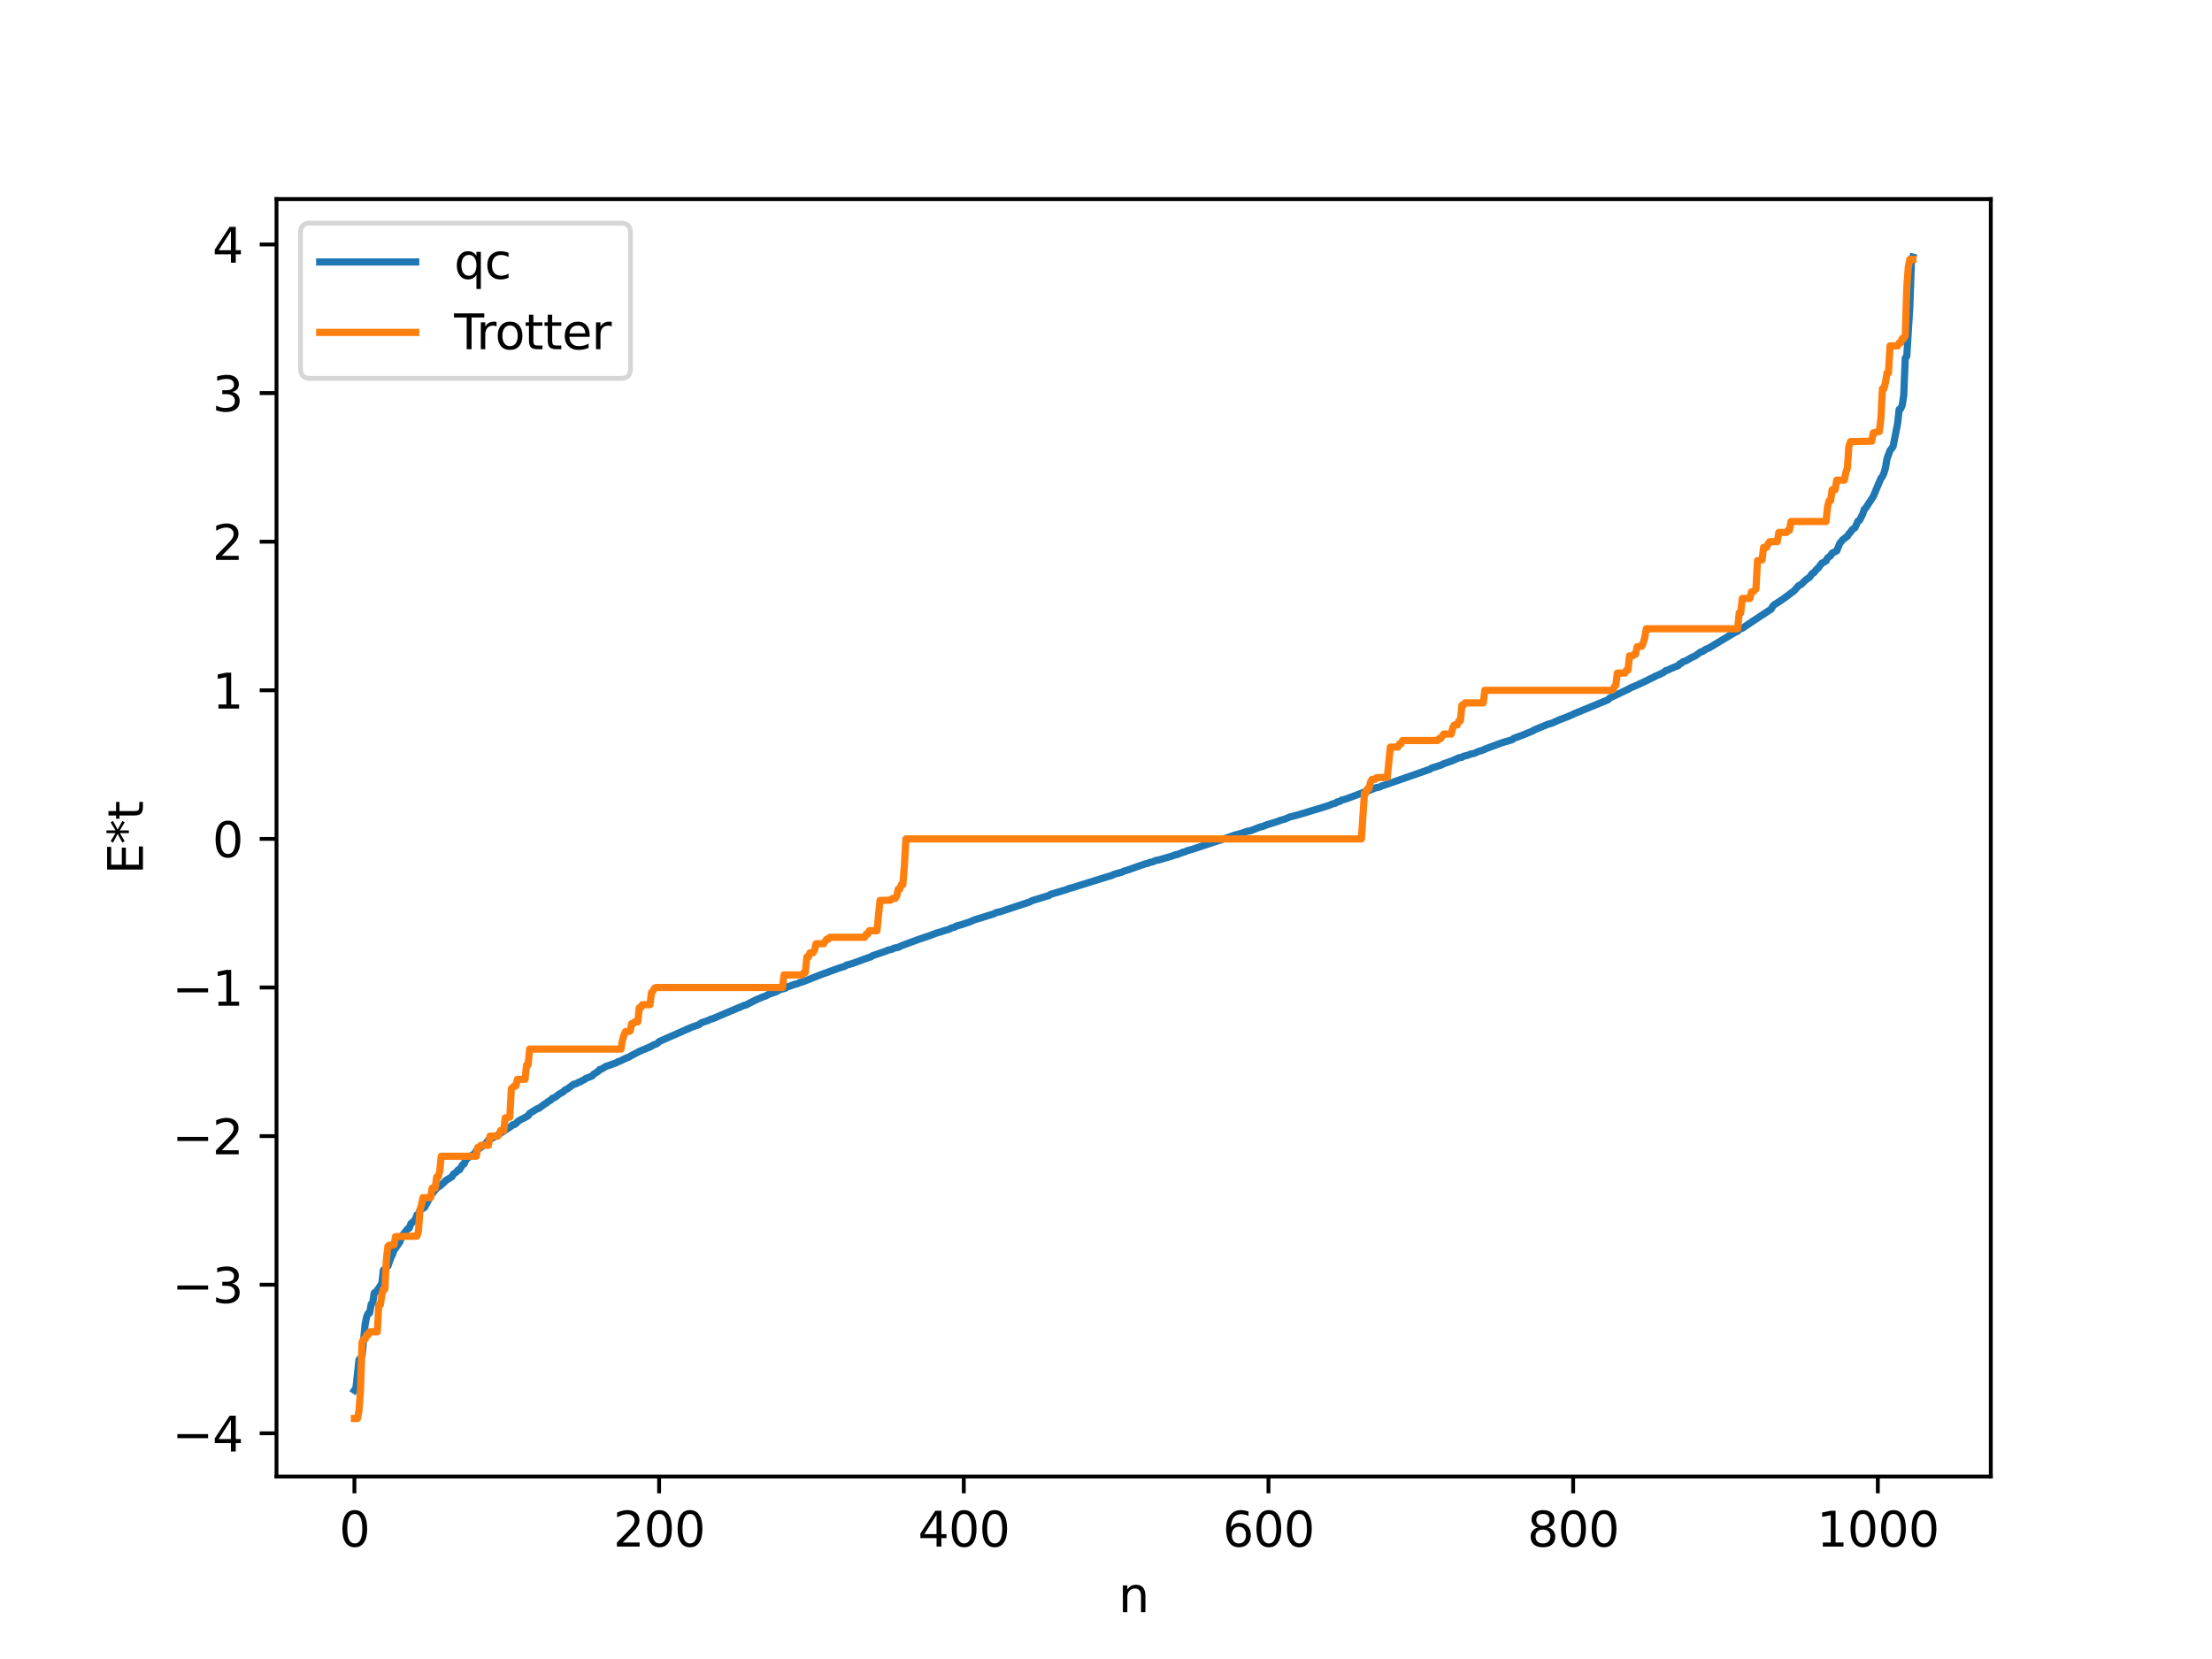 <?xml version="1.0" encoding="utf-8" standalone="no"?>
<!DOCTYPE svg PUBLIC "-//W3C//DTD SVG 1.1//EN"
  "http://www.w3.org/Graphics/SVG/1.1/DTD/svg11.dtd">
<svg xmlns:xlink="http://www.w3.org/1999/xlink" width="460.8pt" height="345.6pt" viewBox="0 0 460.8 345.6" xmlns="http://www.w3.org/2000/svg" version="1.1">
 <defs>
  <style type="text/css">*{stroke-linejoin: round; stroke-linecap: butt}</style>
 </defs>
 <g id="figure_1">
  <g id="patch_1">
   <path d="M 0 345.6 
L 460.8 345.6 
L 460.8 0 
L 0 0 
z
" style="fill: #ffffff"/>
  </g>
  <g id="axes_1">
   <g id="patch_2">
    <path d="M 57.6 307.584 
L 414.72 307.584 
L 414.72 41.472 
L 57.6 41.472 
z
" style="fill: #ffffff"/>
   </g>
   <g id="matplotlib.axis_1">
    <g id="xtick_1">
     <g id="line2d_1">
      <defs>
       <path id="m3596342638" d="M 0 0 
L 0 3.5 
" style="stroke: #000000; stroke-width: 0.8"/>
      </defs>
      <g>
       <use xlink:href="#m3596342638" x="73.833" y="307.584" style="stroke: #000000; stroke-width: 0.8"/>
      </g>
     </g>
     <g id="text_1">
      <!-- 0 -->
      <g transform="translate(70.651 322.182) scale(0.1 -0.1)">
       <defs>
        <path id="DejaVuSans-30" d="M 2034 4250 
Q 1547 4250 1301 3770 
Q 1056 3291 1056 2328 
Q 1056 1369 1301 889 
Q 1547 409 2034 409 
Q 2525 409 2770 889 
Q 3016 1369 3016 2328 
Q 3016 3291 2770 3770 
Q 2525 4250 2034 4250 
z
M 2034 4750 
Q 2819 4750 3233 4129 
Q 3647 3509 3647 2328 
Q 3647 1150 3233 529 
Q 2819 -91 2034 -91 
Q 1250 -91 836 529 
Q 422 1150 422 2328 
Q 422 3509 836 4129 
Q 1250 4750 2034 4750 
z
" transform="scale(0.016)"/>
       </defs>
       <use xlink:href="#DejaVuSans-30"/>
      </g>
     </g>
    </g>
    <g id="xtick_2">
     <g id="line2d_2">
      <g>
       <use xlink:href="#m3596342638" x="137.304" y="307.584" style="stroke: #000000; stroke-width: 0.8"/>
      </g>
     </g>
     <g id="text_2">
      <!-- 200 -->
      <g transform="translate(127.76 322.182) scale(0.1 -0.1)">
       <defs>
        <path id="DejaVuSans-32" d="M 1228 531 
L 3431 531 
L 3431 0 
L 469 0 
L 469 531 
Q 828 903 1448 1529 
Q 2069 2156 2228 2338 
Q 2531 2678 2651 2914 
Q 2772 3150 2772 3378 
Q 2772 3750 2511 3984 
Q 2250 4219 1831 4219 
Q 1534 4219 1204 4116 
Q 875 4013 500 3803 
L 500 4441 
Q 881 4594 1212 4672 
Q 1544 4750 1819 4750 
Q 2544 4750 2975 4387 
Q 3406 4025 3406 3419 
Q 3406 3131 3298 2873 
Q 3191 2616 2906 2266 
Q 2828 2175 2409 1742 
Q 1991 1309 1228 531 
z
" transform="scale(0.016)"/>
       </defs>
       <use xlink:href="#DejaVuSans-32"/>
       <use xlink:href="#DejaVuSans-30" x="63.623"/>
       <use xlink:href="#DejaVuSans-30" x="127.246"/>
      </g>
     </g>
    </g>
    <g id="xtick_3">
     <g id="line2d_3">
      <g>
       <use xlink:href="#m3596342638" x="200.775" y="307.584" style="stroke: #000000; stroke-width: 0.8"/>
      </g>
     </g>
     <g id="text_3">
      <!-- 400 -->
      <g transform="translate(191.231 322.182) scale(0.1 -0.1)">
       <defs>
        <path id="DejaVuSans-34" d="M 2419 4116 
L 825 1625 
L 2419 1625 
L 2419 4116 
z
M 2253 4666 
L 3047 4666 
L 3047 1625 
L 3713 1625 
L 3713 1100 
L 3047 1100 
L 3047 0 
L 2419 0 
L 2419 1100 
L 313 1100 
L 313 1709 
L 2253 4666 
z
" transform="scale(0.016)"/>
       </defs>
       <use xlink:href="#DejaVuSans-34"/>
       <use xlink:href="#DejaVuSans-30" x="63.623"/>
       <use xlink:href="#DejaVuSans-30" x="127.246"/>
      </g>
     </g>
    </g>
    <g id="xtick_4">
     <g id="line2d_4">
      <g>
       <use xlink:href="#m3596342638" x="264.246" y="307.584" style="stroke: #000000; stroke-width: 0.8"/>
      </g>
     </g>
     <g id="text_4">
      <!-- 600 -->
      <g transform="translate(254.702 322.182) scale(0.1 -0.1)">
       <defs>
        <path id="DejaVuSans-36" d="M 2113 2584 
Q 1688 2584 1439 2293 
Q 1191 2003 1191 1497 
Q 1191 994 1439 701 
Q 1688 409 2113 409 
Q 2538 409 2786 701 
Q 3034 994 3034 1497 
Q 3034 2003 2786 2293 
Q 2538 2584 2113 2584 
z
M 3366 4563 
L 3366 3988 
Q 3128 4100 2886 4159 
Q 2644 4219 2406 4219 
Q 1781 4219 1451 3797 
Q 1122 3375 1075 2522 
Q 1259 2794 1537 2939 
Q 1816 3084 2150 3084 
Q 2853 3084 3261 2657 
Q 3669 2231 3669 1497 
Q 3669 778 3244 343 
Q 2819 -91 2113 -91 
Q 1303 -91 875 529 
Q 447 1150 447 2328 
Q 447 3434 972 4092 
Q 1497 4750 2381 4750 
Q 2619 4750 2861 4703 
Q 3103 4656 3366 4563 
z
" transform="scale(0.016)"/>
       </defs>
       <use xlink:href="#DejaVuSans-36"/>
       <use xlink:href="#DejaVuSans-30" x="63.623"/>
       <use xlink:href="#DejaVuSans-30" x="127.246"/>
      </g>
     </g>
    </g>
    <g id="xtick_5">
     <g id="line2d_5">
      <g>
       <use xlink:href="#m3596342638" x="327.717" y="307.584" style="stroke: #000000; stroke-width: 0.8"/>
      </g>
     </g>
     <g id="text_5">
      <!-- 800 -->
      <g transform="translate(318.173 322.182) scale(0.1 -0.1)">
       <defs>
        <path id="DejaVuSans-38" d="M 2034 2216 
Q 1584 2216 1326 1975 
Q 1069 1734 1069 1313 
Q 1069 891 1326 650 
Q 1584 409 2034 409 
Q 2484 409 2743 651 
Q 3003 894 3003 1313 
Q 3003 1734 2745 1975 
Q 2488 2216 2034 2216 
z
M 1403 2484 
Q 997 2584 770 2862 
Q 544 3141 544 3541 
Q 544 4100 942 4425 
Q 1341 4750 2034 4750 
Q 2731 4750 3128 4425 
Q 3525 4100 3525 3541 
Q 3525 3141 3298 2862 
Q 3072 2584 2669 2484 
Q 3125 2378 3379 2068 
Q 3634 1759 3634 1313 
Q 3634 634 3220 271 
Q 2806 -91 2034 -91 
Q 1263 -91 848 271 
Q 434 634 434 1313 
Q 434 1759 690 2068 
Q 947 2378 1403 2484 
z
M 1172 3481 
Q 1172 3119 1398 2916 
Q 1625 2713 2034 2713 
Q 2441 2713 2670 2916 
Q 2900 3119 2900 3481 
Q 2900 3844 2670 4047 
Q 2441 4250 2034 4250 
Q 1625 4250 1398 4047 
Q 1172 3844 1172 3481 
z
" transform="scale(0.016)"/>
       </defs>
       <use xlink:href="#DejaVuSans-38"/>
       <use xlink:href="#DejaVuSans-30" x="63.623"/>
       <use xlink:href="#DejaVuSans-30" x="127.246"/>
      </g>
     </g>
    </g>
    <g id="xtick_6">
     <g id="line2d_6">
      <g>
       <use xlink:href="#m3596342638" x="391.188" y="307.584" style="stroke: #000000; stroke-width: 0.8"/>
      </g>
     </g>
     <g id="text_6">
      <!-- 1000 -->
      <g transform="translate(378.463 322.182) scale(0.1 -0.1)">
       <defs>
        <path id="DejaVuSans-31" d="M 794 531 
L 1825 531 
L 1825 4091 
L 703 3866 
L 703 4441 
L 1819 4666 
L 2450 4666 
L 2450 531 
L 3481 531 
L 3481 0 
L 794 0 
L 794 531 
z
" transform="scale(0.016)"/>
       </defs>
       <use xlink:href="#DejaVuSans-31"/>
       <use xlink:href="#DejaVuSans-30" x="63.623"/>
       <use xlink:href="#DejaVuSans-30" x="127.246"/>
       <use xlink:href="#DejaVuSans-30" x="190.869"/>
      </g>
     </g>
    </g>
    <g id="text_7">
     <!-- n -->
     <g transform="translate(232.991 335.861) scale(0.1 -0.1)">
      <defs>
       <path id="DejaVuSans-6e" d="M 3513 2113 
L 3513 0 
L 2938 0 
L 2938 2094 
Q 2938 2591 2744 2837 
Q 2550 3084 2163 3084 
Q 1697 3084 1428 2787 
Q 1159 2491 1159 1978 
L 1159 0 
L 581 0 
L 581 3500 
L 1159 3500 
L 1159 2956 
Q 1366 3272 1645 3428 
Q 1925 3584 2291 3584 
Q 2894 3584 3203 3211 
Q 3513 2838 3513 2113 
z
" transform="scale(0.016)"/>
      </defs>
      <use xlink:href="#DejaVuSans-6e"/>
     </g>
    </g>
   </g>
   <g id="matplotlib.axis_2">
    <g id="ytick_1">
     <g id="line2d_7">
      <defs>
       <path id="m3ba149c346" d="M 0 0 
L -3.5 0 
" style="stroke: #000000; stroke-width: 0.8"/>
      </defs>
      <g>
       <use xlink:href="#m3ba149c346" x="57.6" y="298.584" style="stroke: #000000; stroke-width: 0.8"/>
      </g>
     </g>
     <g id="text_8">
      <!-- −4 -->
      <g transform="translate(35.858 302.383) scale(0.1 -0.1)">
       <defs>
        <path id="DejaVuSans-2212" d="M 678 2272 
L 4684 2272 
L 4684 1741 
L 678 1741 
L 678 2272 
z
" transform="scale(0.016)"/>
       </defs>
       <use xlink:href="#DejaVuSans-2212"/>
       <use xlink:href="#DejaVuSans-34" x="83.789"/>
      </g>
     </g>
    </g>
    <g id="ytick_2">
     <g id="line2d_8">
      <g>
       <use xlink:href="#m3ba149c346" x="57.6" y="267.628" style="stroke: #000000; stroke-width: 0.8"/>
      </g>
     </g>
     <g id="text_9">
      <!-- −3 -->
      <g transform="translate(35.858 271.427) scale(0.1 -0.1)">
       <defs>
        <path id="DejaVuSans-33" d="M 2597 2516 
Q 3050 2419 3304 2112 
Q 3559 1806 3559 1356 
Q 3559 666 3084 287 
Q 2609 -91 1734 -91 
Q 1441 -91 1130 -33 
Q 819 25 488 141 
L 488 750 
Q 750 597 1062 519 
Q 1375 441 1716 441 
Q 2309 441 2620 675 
Q 2931 909 2931 1356 
Q 2931 1769 2642 2001 
Q 2353 2234 1838 2234 
L 1294 2234 
L 1294 2753 
L 1863 2753 
Q 2328 2753 2575 2939 
Q 2822 3125 2822 3475 
Q 2822 3834 2567 4026 
Q 2313 4219 1838 4219 
Q 1578 4219 1281 4162 
Q 984 4106 628 3988 
L 628 4550 
Q 988 4650 1302 4700 
Q 1616 4750 1894 4750 
Q 2613 4750 3031 4423 
Q 3450 4097 3450 3541 
Q 3450 3153 3228 2886 
Q 3006 2619 2597 2516 
z
" transform="scale(0.016)"/>
       </defs>
       <use xlink:href="#DejaVuSans-2212"/>
       <use xlink:href="#DejaVuSans-33" x="83.789"/>
      </g>
     </g>
    </g>
    <g id="ytick_3">
     <g id="line2d_9">
      <g>
       <use xlink:href="#m3ba149c346" x="57.6" y="236.671" style="stroke: #000000; stroke-width: 0.8"/>
      </g>
     </g>
     <g id="text_10">
      <!-- −2 -->
      <g transform="translate(35.858 240.47) scale(0.1 -0.1)">
       <use xlink:href="#DejaVuSans-2212"/>
       <use xlink:href="#DejaVuSans-32" x="83.789"/>
      </g>
     </g>
    </g>
    <g id="ytick_4">
     <g id="line2d_10">
      <g>
       <use xlink:href="#m3ba149c346" x="57.6" y="205.714" style="stroke: #000000; stroke-width: 0.8"/>
      </g>
     </g>
     <g id="text_11">
      <!-- −1 -->
      <g transform="translate(35.858 209.513) scale(0.1 -0.1)">
       <use xlink:href="#DejaVuSans-2212"/>
       <use xlink:href="#DejaVuSans-31" x="83.789"/>
      </g>
     </g>
    </g>
    <g id="ytick_5">
     <g id="line2d_11">
      <g>
       <use xlink:href="#m3ba149c346" x="57.6" y="174.757" style="stroke: #000000; stroke-width: 0.8"/>
      </g>
     </g>
     <g id="text_12">
      <!-- 0 -->
      <g transform="translate(44.237 178.557) scale(0.1 -0.1)">
       <use xlink:href="#DejaVuSans-30"/>
      </g>
     </g>
    </g>
    <g id="ytick_6">
     <g id="line2d_12">
      <g>
       <use xlink:href="#m3ba149c346" x="57.6" y="143.801" style="stroke: #000000; stroke-width: 0.8"/>
      </g>
     </g>
     <g id="text_13">
      <!-- 1 -->
      <g transform="translate(44.237 147.6) scale(0.1 -0.1)">
       <use xlink:href="#DejaVuSans-31"/>
      </g>
     </g>
    </g>
    <g id="ytick_7">
     <g id="line2d_13">
      <g>
       <use xlink:href="#m3ba149c346" x="57.6" y="112.844" style="stroke: #000000; stroke-width: 0.8"/>
      </g>
     </g>
     <g id="text_14">
      <!-- 2 -->
      <g transform="translate(44.237 116.643) scale(0.1 -0.1)">
       <use xlink:href="#DejaVuSans-32"/>
      </g>
     </g>
    </g>
    <g id="ytick_8">
     <g id="line2d_14">
      <g>
       <use xlink:href="#m3ba149c346" x="57.6" y="81.887" style="stroke: #000000; stroke-width: 0.8"/>
      </g>
     </g>
     <g id="text_15">
      <!-- 3 -->
      <g transform="translate(44.237 85.686) scale(0.1 -0.1)">
       <use xlink:href="#DejaVuSans-33"/>
      </g>
     </g>
    </g>
    <g id="ytick_9">
     <g id="line2d_15">
      <g>
       <use xlink:href="#m3ba149c346" x="57.6" y="50.93" style="stroke: #000000; stroke-width: 0.8"/>
      </g>
     </g>
     <g id="text_16">
      <!-- 4 -->
      <g transform="translate(44.237 54.73) scale(0.1 -0.1)">
       <use xlink:href="#DejaVuSans-34"/>
      </g>
     </g>
    </g>
    <g id="text_17">
     <!-- E*t -->
     <g transform="translate(29.778 182.148) rotate(-90) scale(0.1 -0.1)">
      <defs>
       <path id="DejaVuSans-45" d="M 628 4666 
L 3578 4666 
L 3578 4134 
L 1259 4134 
L 1259 2753 
L 3481 2753 
L 3481 2222 
L 1259 2222 
L 1259 531 
L 3634 531 
L 3634 0 
L 628 0 
L 628 4666 
z
" transform="scale(0.016)"/>
       <path id="DejaVuSans-2a" d="M 3009 3897 
L 1888 3291 
L 3009 2681 
L 2828 2375 
L 1778 3009 
L 1778 1831 
L 1422 1831 
L 1422 3009 
L 372 2375 
L 191 2681 
L 1313 3291 
L 191 3897 
L 372 4206 
L 1422 3572 
L 1422 4750 
L 1778 4750 
L 1778 3572 
L 2828 4206 
L 3009 3897 
z
" transform="scale(0.016)"/>
       <path id="DejaVuSans-74" d="M 1172 4494 
L 1172 3500 
L 2356 3500 
L 2356 3053 
L 1172 3053 
L 1172 1153 
Q 1172 725 1289 603 
Q 1406 481 1766 481 
L 2356 481 
L 2356 0 
L 1766 0 
Q 1100 0 847 248 
Q 594 497 594 1153 
L 594 3053 
L 172 3053 
L 172 3500 
L 594 3500 
L 594 4494 
L 1172 4494 
z
" transform="scale(0.016)"/>
      </defs>
      <use xlink:href="#DejaVuSans-45"/>
      <use xlink:href="#DejaVuSans-2a" x="63.184"/>
      <use xlink:href="#DejaVuSans-74" x="113.184"/>
     </g>
    </g>
   </g>
   <g id="line2d_16">
    <path d="M 73.833 289.625 
L 74.15 289.173 
L 74.785 283.236 
L 75.102 282.985 
L 75.42 282.391 
L 76.054 275.942 
L 76.372 274.342 
L 76.689 273.621 
L 77.006 273.516 
L 77.324 271.683 
L 77.641 271.398 
L 77.958 269.348 
L 78.276 269.178 
L 78.91 268.345 
L 79.545 267.348 
L 79.862 264.582 
L 80.18 264.411 
L 80.497 263.844 
L 80.815 263.744 
L 81.449 261.941 
L 81.767 261.334 
L 82.084 260.434 
L 83.036 259.117 
L 83.353 258.61 
L 83.671 257.568 
L 84.94 255.972 
L 85.258 255.847 
L 85.575 254.953 
L 86.527 254.067 
L 86.844 253.101 
L 87.162 252.915 
L 87.479 252.1 
L 88.431 251.526 
L 90.018 248.671 
L 90.97 247.492 
L 91.605 247.097 
L 92.557 246.262 
L 92.874 245.913 
L 94.143 245.144 
L 94.461 244.578 
L 95.096 244.14 
L 95.413 243.737 
L 95.73 243.679 
L 96.365 242.627 
L 96.682 242.465 
L 97 241.685 
L 97.634 241.076 
L 98.904 240.318 
L 99.221 239.709 
L 101.125 238.314 
L 101.76 237.467 
L 103.347 236.67 
L 106.52 234.584 
L 106.838 234.295 
L 107.155 234.267 
L 107.472 234.075 
L 107.79 233.688 
L 108.424 233.269 
L 109.059 232.962 
L 110.011 232.446 
L 110.329 231.944 
L 111.915 230.974 
L 112.233 230.903 
L 113.502 229.956 
L 113.82 229.811 
L 114.137 229.513 
L 114.772 229.149 
L 115.089 228.778 
L 115.406 228.711 
L 115.724 228.529 
L 116.358 228.002 
L 117.31 227.464 
L 117.628 227.12 
L 118.262 226.795 
L 119.532 225.849 
L 119.849 225.829 
L 120.484 225.489 
L 120.801 225.393 
L 121.436 225.036 
L 121.753 224.899 
L 122.071 224.637 
L 122.705 224.403 
L 123.34 224.146 
L 123.658 223.784 
L 124.61 223.18 
L 124.927 222.804 
L 125.244 222.745 
L 125.879 222.357 
L 126.196 222.151 
L 126.831 221.957 
L 128.1 221.487 
L 128.418 221.397 
L 128.735 221.155 
L 129.053 221.101 
L 130.322 220.476 
L 130.957 220.234 
L 131.591 219.863 
L 132.543 219.366 
L 133.178 219.027 
L 135.717 217.961 
L 136.034 217.714 
L 136.669 217.502 
L 136.986 217.312 
L 137.304 216.98 
L 144.286 213.901 
L 144.92 213.704 
L 145.555 213.483 
L 146.19 213.028 
L 147.459 212.605 
L 148.094 212.301 
L 148.411 212.236 
L 149.046 211.979 
L 150.95 211.156 
L 151.902 210.755 
L 155.076 209.419 
L 155.393 209.361 
L 157.297 208.373 
L 158.884 207.687 
L 159.519 207.476 
L 160.153 207.123 
L 161.423 206.69 
L 162.692 206.095 
L 163.644 205.849 
L 163.962 205.603 
L 164.596 205.404 
L 165.548 205.054 
L 166.183 204.917 
L 166.5 204.715 
L 167.135 204.568 
L 170.943 203.062 
L 174.752 201.682 
L 176.021 201.281 
L 176.339 201.04 
L 176.973 200.881 
L 177.608 200.704 
L 181.099 199.422 
L 181.416 199.347 
L 181.734 199.105 
L 184.59 198.125 
L 184.907 197.954 
L 185.859 197.732 
L 186.177 197.532 
L 187.129 197.343 
L 187.763 197.029 
L 188.715 196.669 
L 191.254 195.734 
L 192.206 195.408 
L 193.793 194.872 
L 195.062 194.379 
L 196.015 194.115 
L 196.649 193.886 
L 197.601 193.621 
L 198.236 193.301 
L 198.871 193.155 
L 199.188 192.913 
L 200.14 192.668 
L 202.044 192.042 
L 202.996 191.622 
L 207.122 190.349 
L 207.439 190.129 
L 208.391 189.917 
L 214.421 187.924 
L 215.056 187.597 
L 216.008 187.322 
L 217.277 186.928 
L 218.547 186.542 
L 218.864 186.303 
L 222.038 185.364 
L 222.672 185.095 
L 223.307 184.941 
L 230.606 182.664 
L 231.558 182.388 
L 232.193 182.092 
L 233.78 181.666 
L 234.097 181.469 
L 234.732 181.305 
L 238.54 179.966 
L 239.175 179.827 
L 239.492 179.652 
L 240.127 179.544 
L 240.762 179.244 
L 241.396 179.147 
L 244.253 178.301 
L 244.887 178.045 
L 245.205 178.032 
L 246.474 177.515 
L 246.791 177.459 
L 247.426 177.182 
L 248.378 176.925 
L 256.312 174.3 
L 256.947 174.056 
L 258.851 173.514 
L 259.803 173.174 
L 260.438 173.082 
L 262.659 172.226 
L 262.977 172.198 
L 263.929 171.795 
L 264.563 171.623 
L 266.15 171.12 
L 266.785 170.867 
L 267.737 170.608 
L 268.689 170.185 
L 269.958 169.871 
L 270.91 169.598 
L 275.353 168.261 
L 276.94 167.749 
L 277.575 167.471 
L 278.21 167.323 
L 278.527 167.064 
L 279.162 166.926 
L 279.479 166.675 
L 280.114 166.534 
L 280.748 166.315 
L 281.383 166.069 
L 286.778 164.058 
L 287.413 163.963 
L 287.73 163.767 
L 288.365 163.563 
L 297.886 160.251 
L 298.203 160.011 
L 300.107 159.419 
L 300.742 159.105 
L 302.011 158.666 
L 302.646 158.434 
L 303.915 157.853 
L 304.55 157.762 
L 304.867 157.55 
L 305.82 157.312 
L 306.454 157.051 
L 307.089 156.955 
L 308.041 156.512 
L 308.676 156.358 
L 309.628 155.933 
L 312.801 154.754 
L 315.023 154.096 
L 315.34 153.813 
L 317.244 153.118 
L 319.148 152.329 
L 319.783 151.981 
L 321.053 151.463 
L 322.322 150.927 
L 323.274 150.655 
L 324.861 149.944 
L 326.765 149.221 
L 328.034 148.633 
L 335.016 145.764 
L 335.334 145.407 
L 339.142 143.601 
L 339.777 143.251 
L 341.046 142.71 
L 342.315 142.128 
L 343.585 141.506 
L 344.22 141.193 
L 344.854 140.869 
L 346.441 140.152 
L 347.076 139.67 
L 347.393 139.618 
L 348.028 139.289 
L 349.615 138.653 
L 349.932 138.284 
L 350.249 138.18 
L 350.567 137.863 
L 351.201 137.666 
L 352.471 136.924 
L 353.105 136.667 
L 354.058 135.978 
L 354.375 135.768 
L 354.692 135.714 
L 355.327 135.259 
L 355.962 135.011 
L 361.357 131.771 
L 361.991 131.5 
L 362.309 131.07 
L 362.943 130.882 
L 364.213 130.036 
L 364.848 129.604 
L 368.973 126.885 
L 369.291 126.301 
L 369.608 125.975 
L 370.243 125.59 
L 371.512 124.74 
L 373.734 123.086 
L 374.686 122.017 
L 375.32 121.66 
L 375.955 121 
L 376.59 120.504 
L 376.907 120.324 
L 377.542 119.454 
L 377.859 119.326 
L 378.494 118.529 
L 378.811 118.298 
L 379.446 117.391 
L 380.398 116.848 
L 380.715 116.218 
L 381.35 115.77 
L 381.667 115.223 
L 382.62 114.765 
L 383.254 113.211 
L 383.889 112.426 
L 384.524 111.941 
L 384.841 111.723 
L 385.158 111.187 
L 385.476 110.905 
L 385.793 110.379 
L 386.428 109.928 
L 387.062 108.531 
L 387.38 108.393 
L 388.015 107.146 
L 388.332 106.168 
L 388.649 105.852 
L 390.236 103.422 
L 391.823 99.649 
L 392.14 99.28 
L 392.458 98.555 
L 392.775 97.486 
L 393.092 95.594 
L 393.727 93.851 
L 394.362 93.025 
L 395.314 88.186 
L 395.631 85.292 
L 395.948 85.131 
L 396.266 84.426 
L 396.583 82.338 
L 396.9 74.585 
L 397.218 74.2 
L 397.853 63.802 
L 398.17 54.716 
L 398.487 53.568 
L 398.487 53.568 
" clip-path="url(#pf0ad58c0e1)" style="fill: none; stroke: #1f77b4; stroke-width: 1.5; stroke-linecap: square"/>
   </g>
   <g id="line2d_17">
    <path d="M 73.833 295.488 
L 74.467 295.488 
L 74.785 293.881 
L 75.102 289.581 
L 75.42 279.61 
L 75.737 278.999 
L 76.054 278.999 
L 76.372 278.095 
L 76.689 278.095 
L 77.006 277.456 
L 78.593 277.456 
L 78.91 271.831 
L 79.228 271.831 
L 79.545 269.794 
L 79.862 268.536 
L 80.18 268.536 
L 80.497 262.316 
L 80.815 259.628 
L 81.132 259.388 
L 82.084 259.338 
L 82.401 257.605 
L 86.844 257.506 
L 87.162 256.558 
L 87.479 252.05 
L 87.796 251.054 
L 88.114 249.493 
L 89.7 249.493 
L 90.018 247.5 
L 90.653 247.5 
L 90.97 245.184 
L 91.287 245.184 
L 91.605 243.977 
L 91.922 240.874 
L 99.221 240.874 
L 99.539 239.025 
L 99.856 239.025 
L 100.173 238.587 
L 101.76 238.587 
L 102.077 236.671 
L 103.664 236.671 
L 103.981 236.238 
L 104.299 235.491 
L 104.934 235.491 
L 105.251 232.863 
L 105.568 232.863 
L 105.886 232.73 
L 106.203 232.73 
L 106.52 226.798 
L 107.155 226.212 
L 107.472 226.212 
L 107.79 224.846 
L 109.377 224.846 
L 109.694 221.848 
L 110.011 221.848 
L 110.329 218.537 
L 129.37 218.537 
L 129.687 216.655 
L 130.005 215.57 
L 130.322 214.885 
L 130.957 214.885 
L 131.274 214.772 
L 131.591 213.232 
L 131.909 213.232 
L 132.226 212.881 
L 132.861 212.881 
L 133.178 209.917 
L 133.496 209.917 
L 133.813 209.297 
L 135.4 209.297 
L 135.717 206.769 
L 136.034 206.429 
L 136.352 205.858 
L 136.669 205.714 
L 163.01 205.714 
L 163.327 203.091 
L 167.135 203.091 
L 167.453 202.612 
L 167.77 202.612 
L 168.087 199.365 
L 168.405 199.365 
L 168.722 198.499 
L 169.357 198.499 
L 169.674 197.94 
L 169.991 196.6 
L 171.578 196.6 
L 172.213 195.656 
L 172.53 195.656 
L 172.848 195.255 
L 180.147 195.255 
L 180.464 194.566 
L 180.781 194.566 
L 181.099 193.889 
L 182.686 193.889 
L 183.32 187.58 
L 185.542 187.524 
L 185.859 187.157 
L 186.494 187.157 
L 186.811 186.603 
L 187.129 185.216 
L 187.446 185.216 
L 187.763 184.276 
L 188.081 184.276 
L 188.398 180.353 
L 188.715 174.757 
L 283.605 174.757 
L 284.239 165.238 
L 284.557 165.238 
L 284.874 164.299 
L 285.191 164.299 
L 285.509 162.911 
L 285.826 162.357 
L 286.461 162.357 
L 286.778 161.991 
L 289 161.935 
L 289.634 155.625 
L 291.221 155.625 
L 291.539 154.949 
L 291.856 154.949 
L 292.173 154.259 
L 299.472 154.259 
L 299.79 153.859 
L 300.107 153.859 
L 300.742 152.914 
L 302.329 152.914 
L 302.646 151.575 
L 302.963 151.016 
L 303.598 151.016 
L 303.915 150.149 
L 304.233 150.149 
L 304.55 146.903 
L 304.867 146.903 
L 305.185 146.424 
L 308.993 146.424 
L 309.31 143.801 
L 335.651 143.801 
L 335.968 143.657 
L 336.286 143.086 
L 336.603 142.745 
L 336.92 140.218 
L 338.507 140.218 
L 338.824 139.597 
L 339.142 139.597 
L 339.459 136.634 
L 340.094 136.634 
L 340.411 136.282 
L 340.729 136.282 
L 341.046 134.743 
L 341.681 134.63 
L 341.998 134.63 
L 342.315 133.945 
L 342.633 132.86 
L 342.95 130.978 
L 361.991 130.978 
L 362.309 127.666 
L 362.626 127.666 
L 362.943 124.668 
L 364.53 124.668 
L 364.848 123.302 
L 365.165 123.302 
L 365.8 122.716 
L 366.117 116.784 
L 366.434 116.784 
L 366.752 116.652 
L 367.069 116.652 
L 367.386 114.023 
L 368.021 114.023 
L 368.339 113.276 
L 368.656 112.844 
L 370.243 112.844 
L 370.56 110.927 
L 372.147 110.927 
L 372.464 110.49 
L 372.781 110.49 
L 373.099 108.641 
L 380.398 108.641 
L 380.715 105.537 
L 381.033 104.331 
L 381.35 104.331 
L 381.667 102.015 
L 382.302 102.015 
L 382.62 100.021 
L 384.206 100.021 
L 384.524 98.461 
L 384.841 97.464 
L 385.158 92.957 
L 385.476 92.008 
L 389.919 91.91 
L 390.236 90.177 
L 391.505 89.887 
L 391.823 87.199 
L 392.14 80.978 
L 392.458 80.978 
L 392.775 79.72 
L 393.092 77.684 
L 393.41 77.684 
L 393.727 72.059 
L 395.314 72.059 
L 395.631 71.419 
L 395.948 71.419 
L 396.266 70.516 
L 396.583 70.516 
L 396.9 69.904 
L 397.218 59.933 
L 397.535 55.633 
L 397.853 54.027 
L 398.487 54.027 
L 398.487 54.027 
" clip-path="url(#pf0ad58c0e1)" style="fill: none; stroke: #ff7f0e; stroke-width: 1.5; stroke-linecap: square"/>
   </g>
   <g id="patch_3">
    <path d="M 57.6 307.584 
L 57.6 41.472 
" style="fill: none; stroke: #000000; stroke-width: 0.8; stroke-linejoin: miter; stroke-linecap: square"/>
   </g>
   <g id="patch_4">
    <path d="M 414.72 307.584 
L 414.72 41.472 
" style="fill: none; stroke: #000000; stroke-width: 0.8; stroke-linejoin: miter; stroke-linecap: square"/>
   </g>
   <g id="patch_5">
    <path d="M 57.6 307.584 
L 414.72 307.584 
" style="fill: none; stroke: #000000; stroke-width: 0.8; stroke-linejoin: miter; stroke-linecap: square"/>
   </g>
   <g id="patch_6">
    <path d="M 57.6 41.472 
L 414.72 41.472 
" style="fill: none; stroke: #000000; stroke-width: 0.8; stroke-linejoin: miter; stroke-linecap: square"/>
   </g>
   <g id="legend_1">
    <g id="patch_7">
     <path d="M 64.6 78.828 
L 129.342 78.828 
Q 131.342 78.828 131.342 76.828 
L 131.342 48.472 
Q 131.342 46.472 129.342 46.472 
L 64.6 46.472 
Q 62.6 46.472 62.6 48.472 
L 62.6 76.828 
Q 62.6 78.828 64.6 78.828 
z
" style="fill: #ffffff; opacity: 0.8; stroke: #cccccc; stroke-linejoin: miter"/>
    </g>
    <g id="line2d_18">
     <path d="M 66.6 54.57 
L 76.6 54.57 
L 86.6 54.57 
" style="fill: none; stroke: #1f77b4; stroke-width: 1.5; stroke-linecap: square"/>
    </g>
    <g id="text_18">
     <!-- qc -->
     <g transform="translate(94.6 58.07) scale(0.1 -0.1)">
      <defs>
       <path id="DejaVuSans-71" d="M 947 1747 
Q 947 1113 1208 752 
Q 1469 391 1925 391 
Q 2381 391 2643 752 
Q 2906 1113 2906 1747 
Q 2906 2381 2643 2742 
Q 2381 3103 1925 3103 
Q 1469 3103 1208 2742 
Q 947 2381 947 1747 
z
M 2906 525 
Q 2725 213 2448 61 
Q 2172 -91 1784 -91 
Q 1150 -91 751 415 
Q 353 922 353 1747 
Q 353 2572 751 3078 
Q 1150 3584 1784 3584 
Q 2172 3584 2448 3432 
Q 2725 3281 2906 2969 
L 2906 3500 
L 3481 3500 
L 3481 -1331 
L 2906 -1331 
L 2906 525 
z
" transform="scale(0.016)"/>
       <path id="DejaVuSans-63" d="M 3122 3366 
L 3122 2828 
Q 2878 2963 2633 3030 
Q 2388 3097 2138 3097 
Q 1578 3097 1268 2742 
Q 959 2388 959 1747 
Q 959 1106 1268 751 
Q 1578 397 2138 397 
Q 2388 397 2633 464 
Q 2878 531 3122 666 
L 3122 134 
Q 2881 22 2623 -34 
Q 2366 -91 2075 -91 
Q 1284 -91 818 406 
Q 353 903 353 1747 
Q 353 2603 823 3093 
Q 1294 3584 2113 3584 
Q 2378 3584 2631 3529 
Q 2884 3475 3122 3366 
z
" transform="scale(0.016)"/>
      </defs>
      <use xlink:href="#DejaVuSans-71"/>
      <use xlink:href="#DejaVuSans-63" x="63.477"/>
     </g>
    </g>
    <g id="line2d_19">
     <path d="M 66.6 69.249 
L 76.6 69.249 
L 86.6 69.249 
" style="fill: none; stroke: #ff7f0e; stroke-width: 1.5; stroke-linecap: square"/>
    </g>
    <g id="text_19">
     <!-- Trotter -->
     <g transform="translate(94.6 72.749) scale(0.1 -0.1)">
      <defs>
       <path id="DejaVuSans-54" d="M -19 4666 
L 3928 4666 
L 3928 4134 
L 2272 4134 
L 2272 0 
L 1638 0 
L 1638 4134 
L -19 4134 
L -19 4666 
z
" transform="scale(0.016)"/>
       <path id="DejaVuSans-72" d="M 2631 2963 
Q 2534 3019 2420 3045 
Q 2306 3072 2169 3072 
Q 1681 3072 1420 2755 
Q 1159 2438 1159 1844 
L 1159 0 
L 581 0 
L 581 3500 
L 1159 3500 
L 1159 2956 
Q 1341 3275 1631 3429 
Q 1922 3584 2338 3584 
Q 2397 3584 2469 3576 
Q 2541 3569 2628 3553 
L 2631 2963 
z
" transform="scale(0.016)"/>
       <path id="DejaVuSans-6f" d="M 1959 3097 
Q 1497 3097 1228 2736 
Q 959 2375 959 1747 
Q 959 1119 1226 758 
Q 1494 397 1959 397 
Q 2419 397 2687 759 
Q 2956 1122 2956 1747 
Q 2956 2369 2687 2733 
Q 2419 3097 1959 3097 
z
M 1959 3584 
Q 2709 3584 3137 3096 
Q 3566 2609 3566 1747 
Q 3566 888 3137 398 
Q 2709 -91 1959 -91 
Q 1206 -91 779 398 
Q 353 888 353 1747 
Q 353 2609 779 3096 
Q 1206 3584 1959 3584 
z
" transform="scale(0.016)"/>
       <path id="DejaVuSans-65" d="M 3597 1894 
L 3597 1613 
L 953 1613 
Q 991 1019 1311 708 
Q 1631 397 2203 397 
Q 2534 397 2845 478 
Q 3156 559 3463 722 
L 3463 178 
Q 3153 47 2828 -22 
Q 2503 -91 2169 -91 
Q 1331 -91 842 396 
Q 353 884 353 1716 
Q 353 2575 817 3079 
Q 1281 3584 2069 3584 
Q 2775 3584 3186 3129 
Q 3597 2675 3597 1894 
z
M 3022 2063 
Q 3016 2534 2758 2815 
Q 2500 3097 2075 3097 
Q 1594 3097 1305 2825 
Q 1016 2553 972 2059 
L 3022 2063 
z
" transform="scale(0.016)"/>
      </defs>
      <use xlink:href="#DejaVuSans-54"/>
      <use xlink:href="#DejaVuSans-72" x="46.334"/>
      <use xlink:href="#DejaVuSans-6f" x="85.197"/>
      <use xlink:href="#DejaVuSans-74" x="146.379"/>
      <use xlink:href="#DejaVuSans-74" x="185.588"/>
      <use xlink:href="#DejaVuSans-65" x="224.797"/>
      <use xlink:href="#DejaVuSans-72" x="286.32"/>
     </g>
    </g>
   </g>
  </g>
 </g>
 <defs>
  <clipPath id="pf0ad58c0e1">
   <rect x="57.6" y="41.472" width="357.12" height="266.112"/>
  </clipPath>
 </defs>
</svg>
